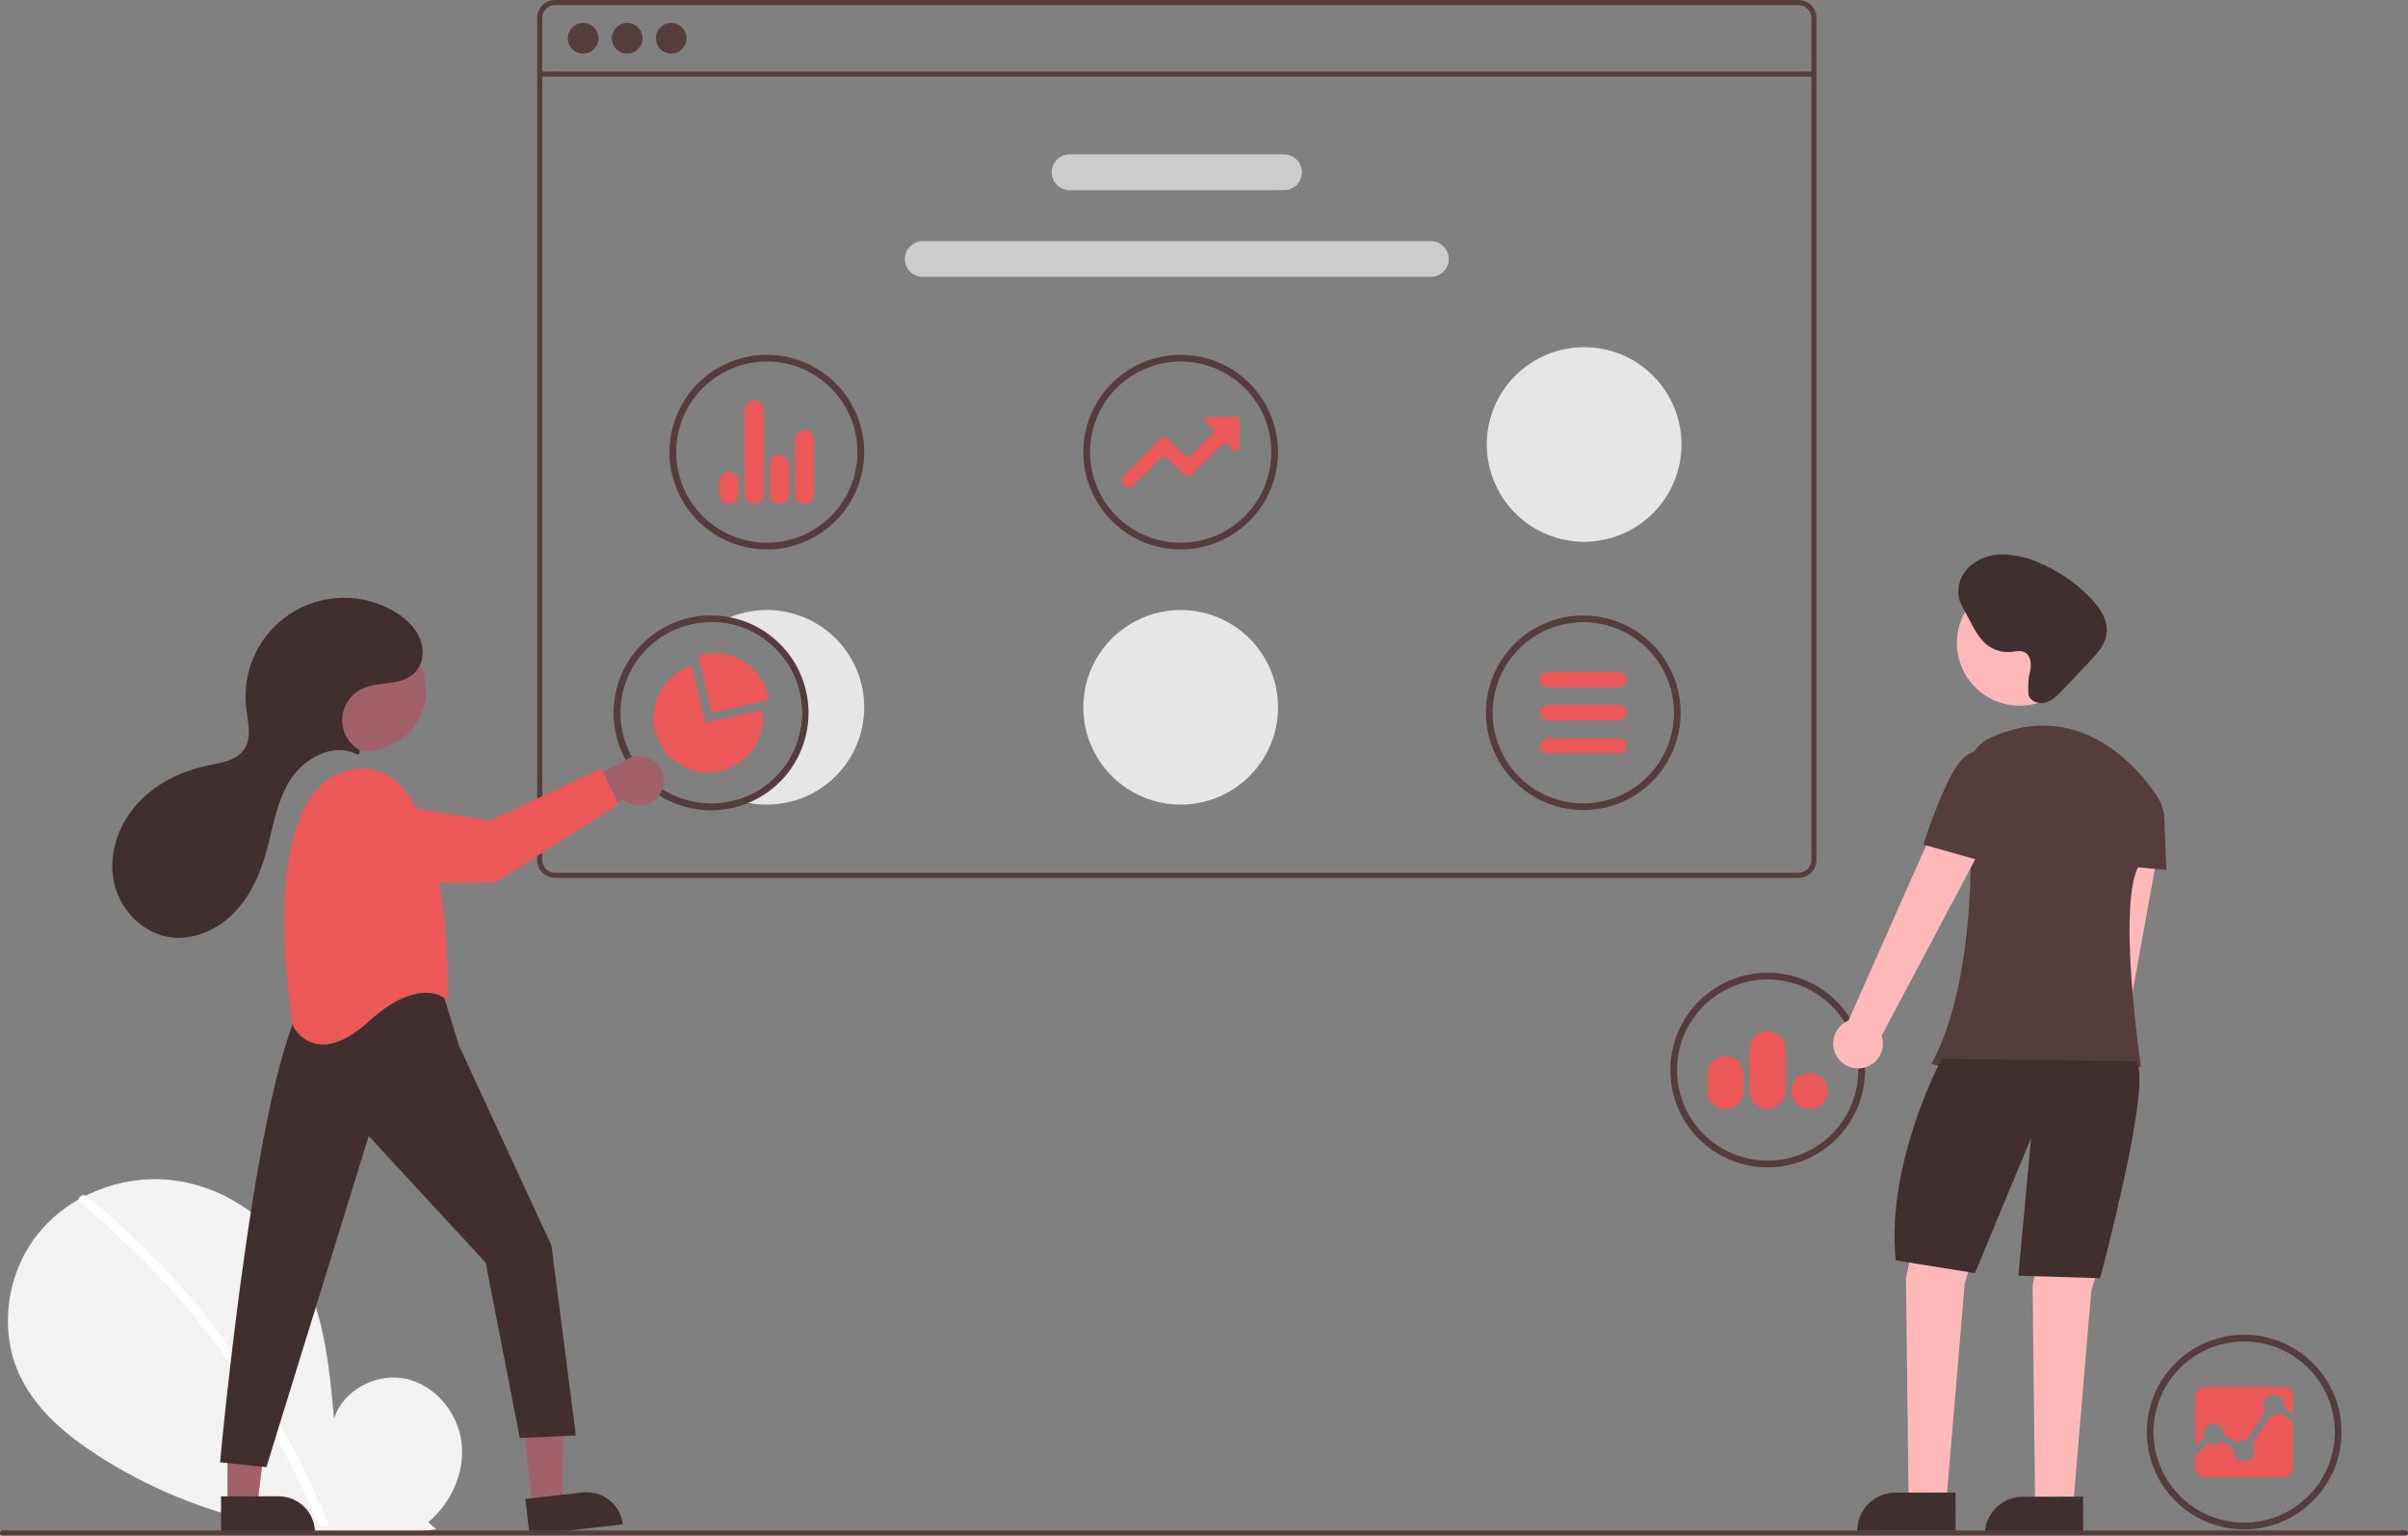 <svg width="497" height="317" viewBox="0 0 497 317" fill="none" xmlns="http://www.w3.org/2000/svg">
<rect x="0" y="0" width="497" height="317" fill="#808080" stroke="none"/>
<g clip-path="url(#clip0_29_3967)">
<path d="M88.397 314.242C93.136 310.239 96.015 303.915 95.26 297.759C94.505 291.603 89.829 285.944 83.763 284.637C77.698 283.33 70.784 286.948 68.941 292.871C67.927 281.452 66.759 269.556 60.686 259.832C55.187 251.028 45.662 244.728 35.339 243.601C25.016 242.474 14.147 246.73 7.709 254.874C1.271 263.018 -0.305 274.858 4.204 284.208C7.526 291.096 13.645 296.222 20.057 300.392C40.776 313.754 65.625 319.188 90.034 315.694L88.397 314.242Z" fill="#F2F2F2"/>
<path d="M17.918 246.966C26.435 253.901 34.249 261.656 41.247 270.121C48.245 278.577 54.407 287.692 59.644 297.337C62.572 302.748 65.202 308.314 67.523 314.011C67.996 315.17 66.113 315.675 65.645 314.529C61.535 304.485 56.45 294.868 50.462 285.815C44.504 276.795 37.685 268.375 30.1 260.671C25.81 256.316 21.283 252.2 16.541 248.342C15.569 247.551 16.954 246.181 17.918 246.966Z" fill="white"/>
<path d="M371.224 0H114.555C113.576 0.001 112.639 0.39 111.947 1.081C111.255 1.773 110.866 2.71 110.865 3.688V177.533C110.866 178.511 111.255 179.448 111.947 180.139C112.639 180.831 113.576 181.22 114.555 181.221H371.224C372.202 181.22 373.14 180.831 373.831 180.139C374.523 179.448 374.912 178.511 374.913 177.533V3.688C374.912 2.71 374.523 1.773 373.831 1.081C373.14 0.39 372.202 0.001 371.224 0ZM373.859 177.533C373.859 178.232 373.581 178.901 373.087 179.395C372.593 179.889 371.922 180.167 371.224 180.167H114.555C113.856 180.167 113.186 179.889 112.691 179.395C112.197 178.901 111.92 178.232 111.919 177.533V3.688C111.92 2.989 112.197 2.319 112.691 1.825C113.186 1.331 113.856 1.054 114.555 1.054H371.224C371.922 1.054 372.593 1.331 373.087 1.825C373.581 2.319 373.859 2.989 373.859 3.688V177.533Z" fill="#563D3D"/>
<path d="M374.386 14.771H111.393V15.825H374.386V14.771Z" fill="#563D3D"/>
<path d="M120.352 11.063C122.098 11.063 123.514 9.648 123.514 7.902C123.514 6.156 122.098 4.741 120.352 4.741C118.605 4.741 117.189 6.156 117.189 7.902C117.189 9.648 118.605 11.063 120.352 11.063Z" fill="#563D3D"/>
<path d="M129.443 11.063C131.19 11.063 132.606 9.648 132.606 7.902C132.606 6.156 131.19 4.741 129.443 4.741C127.697 4.741 126.281 6.156 126.281 7.902C126.281 9.648 127.697 11.063 129.443 11.063Z" fill="#563D3D"/>
<path d="M138.535 11.063C140.282 11.063 141.698 9.648 141.698 7.902C141.698 6.156 140.282 4.741 138.535 4.741C136.789 4.741 135.373 6.156 135.373 7.902C135.373 9.648 136.789 11.063 138.535 11.063Z" fill="#563D3D"/>
<path d="M265.025 39.247H220.754C219.775 39.247 218.837 38.859 218.145 38.167C217.453 37.476 217.064 36.538 217.064 35.56C217.064 34.582 217.453 33.644 218.145 32.952C218.837 32.261 219.775 31.872 220.754 31.872H265.025C266.004 31.872 266.942 32.261 267.634 32.952C268.326 33.644 268.715 34.582 268.715 35.56C268.715 36.538 268.326 37.476 267.634 38.167C266.942 38.859 266.004 39.247 265.025 39.247Z" fill="#CCCCCC"/>
<path d="M295.33 57.158H190.449C189.471 57.158 188.532 56.77 187.84 56.078C187.148 55.387 186.76 54.449 186.76 53.471C186.76 52.493 187.148 51.555 187.84 50.863C188.532 50.172 189.471 49.783 190.449 49.783H295.33C296.309 49.783 297.247 50.172 297.939 50.863C298.631 51.555 299.02 52.493 299.02 53.471C299.02 54.449 298.631 55.387 297.939 56.078C297.247 56.77 296.309 57.158 295.33 57.158Z" fill="#CCCCCC"/>
<path d="M326.784 167.234C322.808 167.234 318.922 166.056 315.617 163.848C312.311 161.641 309.735 158.503 308.214 154.832C306.692 151.16 306.294 147.121 307.07 143.223C307.845 139.326 309.76 135.746 312.571 132.936C315.382 130.127 318.963 128.213 322.862 127.438C326.762 126.663 330.803 127.06 334.476 128.581C338.149 130.102 341.288 132.677 343.497 135.981C345.705 139.285 346.884 143.169 346.884 147.143C346.878 152.47 344.758 157.576 340.99 161.343C337.222 165.11 332.113 167.228 326.784 167.234ZM326.784 128.437C323.083 128.437 319.464 129.534 316.387 131.59C313.309 133.645 310.911 136.567 309.494 139.985C308.078 143.403 307.707 147.164 308.429 150.792C309.151 154.421 310.934 157.754 313.551 160.37C316.168 162.986 319.503 164.767 323.133 165.489C326.763 166.211 330.526 165.841 333.945 164.425C337.365 163.009 340.288 160.611 342.344 157.535C344.4 154.459 345.498 150.843 345.498 147.143C345.492 142.184 343.519 137.429 340.01 133.922C336.502 130.416 331.745 128.443 326.784 128.437Z" fill="#563D3D"/>
<path d="M158.27 113.426C154.295 113.426 150.409 112.247 147.103 110.04C143.798 107.832 141.221 104.694 139.7 101.023C138.179 97.352 137.781 93.312 138.556 89.415C139.332 85.517 141.246 81.938 144.057 79.128C146.868 76.318 150.45 74.404 154.349 73.629C158.248 72.854 162.289 73.252 165.962 74.772C169.635 76.293 172.774 78.868 174.983 82.172C177.192 85.476 178.37 89.361 178.37 93.334C178.364 98.661 176.245 103.768 172.477 107.534C168.708 111.301 163.599 113.42 158.27 113.426ZM158.27 74.629C154.569 74.629 150.951 75.726 147.873 77.781C144.796 79.837 142.397 82.758 140.981 86.176C139.564 89.594 139.194 93.355 139.916 96.984C140.638 100.612 142.42 103.945 145.037 106.561C147.655 109.177 150.989 110.959 154.619 111.681C158.249 112.402 162.012 112.032 165.432 110.616C168.851 109.2 171.774 106.803 173.83 103.727C175.887 100.651 176.984 97.034 176.984 93.334C176.979 88.375 175.005 83.621 171.497 80.114C167.988 76.607 163.232 74.634 158.27 74.629Z" fill="#563D3D"/>
<path d="M166.078 103.985C165.552 103.985 165.047 103.776 164.674 103.404C164.302 103.033 164.092 102.528 164.091 102.002V90.73C164.092 90.204 164.301 89.7 164.673 89.329C165.045 88.957 165.549 88.748 166.074 88.747H166.078C166.604 88.748 167.108 88.957 167.479 89.329C167.851 89.7 168.06 90.204 168.061 90.73V102.002C168.06 102.528 167.851 103.032 167.479 103.403C167.108 103.775 166.604 103.984 166.078 103.985ZM160.9 103.985C160.638 103.987 160.377 103.938 160.134 103.84C159.89 103.741 159.669 103.596 159.482 103.412C159.295 103.227 159.146 103.008 159.045 102.766C158.943 102.524 158.89 102.265 158.889 102.002V95.93C158.889 95.405 159.098 94.901 159.47 94.529C159.842 94.158 160.346 93.949 160.872 93.948H160.9C161.426 93.949 161.93 94.158 162.302 94.529C162.673 94.901 162.883 95.405 162.883 95.93V102.002C162.883 102.528 162.673 103.032 162.302 103.403C161.93 103.775 161.426 103.984 160.9 103.985ZM155.672 103.985C155.146 103.985 154.641 103.776 154.269 103.404C153.896 103.033 153.687 102.528 153.686 102.002V84.666C153.686 84.14 153.896 83.636 154.267 83.265C154.639 82.893 155.143 82.684 155.669 82.684H155.672C156.198 82.684 156.702 82.893 157.074 83.265C157.446 83.636 157.655 84.14 157.655 84.666V102.002C157.655 102.528 157.446 103.032 157.074 103.403C156.702 103.775 156.198 103.984 155.672 103.985ZM150.465 103.985C150.204 103.985 149.946 103.934 149.705 103.834C149.464 103.735 149.245 103.588 149.06 103.404C148.876 103.22 148.73 103.001 148.63 102.76C148.53 102.52 148.479 102.262 148.479 102.001L148.482 99.397C148.482 98.871 148.691 98.367 149.063 97.996C149.435 97.624 149.94 97.416 150.465 97.416C150.991 97.416 151.496 97.625 151.867 97.997C152.239 98.369 152.448 98.873 152.448 99.399V102.002C152.447 102.528 152.238 103.032 151.866 103.403C151.494 103.775 150.99 103.984 150.465 103.985Z" fill="#EC5757"/>
<path d="M463.186 315.718C459.211 315.718 455.325 314.539 452.019 312.332C448.714 310.124 446.137 306.986 444.616 303.315C443.095 299.644 442.697 295.604 443.472 291.707C444.248 287.809 446.162 284.23 448.973 281.42C451.784 278.61 455.366 276.696 459.265 275.921C463.164 275.146 467.205 275.544 470.878 277.065C474.551 278.585 477.69 281.16 479.899 284.464C482.108 287.768 483.286 291.653 483.286 295.626C483.28 300.953 481.161 306.06 477.393 309.826C473.624 313.593 468.515 315.712 463.186 315.718ZM463.186 276.921C459.485 276.921 455.867 278.018 452.789 280.073C449.712 282.129 447.313 285.05 445.897 288.468C444.48 291.886 444.11 295.647 444.832 299.276C445.554 302.904 447.336 306.237 449.953 308.853C452.571 311.469 455.905 313.251 459.535 313.973C463.165 314.694 466.928 314.324 470.348 312.908C473.767 311.492 476.69 309.095 478.746 306.019C480.803 302.943 481.9 299.326 481.9 295.626C481.895 290.667 479.921 285.912 476.413 282.406C472.904 278.899 468.148 276.926 463.186 276.921Z" fill="#563D3D"/>
<path d="M468.727 292.14L464.808 298.13C465.123 298.512 465.294 298.991 465.292 299.486C465.291 300.057 465.064 300.604 464.66 301.008C464.255 301.411 463.707 301.638 463.136 301.638C462.565 301.638 462.017 301.411 461.613 301.008C461.209 300.604 460.981 300.057 460.98 299.486C460.981 299.348 460.994 299.209 461.018 299.073L458.431 297.567C458.097 297.89 457.668 298.096 457.206 298.154C456.745 298.213 456.278 298.12 455.874 297.89L453.122 300.467V303.035C453.123 303.543 453.325 304.03 453.684 304.39C454.043 304.749 454.53 304.952 455.038 304.954H471.33C471.838 304.952 472.325 304.749 472.685 304.39C473.045 304.03 473.248 303.543 473.25 303.035V293.509L470.618 291.76C470.354 291.965 470.045 292.106 469.717 292.172C469.389 292.238 469.05 292.227 468.727 292.14Z" fill="#EC5757"/>
<path d="M456.937 293.877C457.509 293.877 458.058 294.104 458.462 294.509C458.866 294.913 459.093 295.461 459.093 296.032V296.31L461.791 297.819C462.176 297.504 462.659 297.331 463.157 297.331C463.314 297.332 463.471 297.349 463.625 297.381L467.552 291.305C467.356 291.029 467.227 290.711 467.177 290.377C467.127 290.043 467.157 289.701 467.264 289.38C467.371 289.06 467.552 288.769 467.793 288.531C468.034 288.294 468.328 288.117 468.65 288.014C468.972 287.911 469.314 287.886 469.648 287.941C469.982 287.995 470.298 288.128 470.571 288.328C470.844 288.527 471.066 288.789 471.218 289.091C471.371 289.392 471.45 289.726 471.45 290.064C471.45 290.235 471.43 290.406 471.392 290.573L473.25 291.813V288.219C473.248 287.711 473.045 287.224 472.685 286.864C472.325 286.505 471.838 286.302 471.33 286.3H455.038C454.53 286.302 454.043 286.505 453.684 286.865C453.325 287.224 453.123 287.711 453.122 288.219V298.514L454.918 296.793C454.798 296.468 454.758 296.119 454.802 295.775C454.847 295.431 454.973 295.103 455.172 294.819C455.37 294.535 455.634 294.302 455.942 294.142C456.249 293.982 456.591 293.898 456.937 293.898V293.877Z" fill="#EC5757"/>
<path d="M243.686 113.426C239.711 113.426 235.825 112.247 232.519 110.04C229.214 107.832 226.637 104.694 225.116 101.023C223.595 97.352 223.197 93.312 223.972 89.415C224.748 85.517 226.662 81.938 229.473 79.128C232.284 76.318 235.866 74.404 239.765 73.629C243.664 72.854 247.705 73.252 251.378 74.772C255.051 76.293 258.19 78.868 260.399 82.172C262.608 85.476 263.786 89.361 263.786 93.334C263.78 98.661 261.661 103.768 257.893 107.534C254.124 111.301 249.015 113.42 243.686 113.426ZM243.686 74.629C239.985 74.629 236.367 75.726 233.289 77.781C230.212 79.837 227.813 82.758 226.397 86.176C224.98 89.594 224.61 93.355 225.332 96.984C226.054 100.612 227.836 103.945 230.453 106.561C233.071 109.177 236.405 110.959 240.035 111.681C243.665 112.402 247.428 112.032 250.848 110.616C254.267 109.2 257.19 106.803 259.246 103.727C261.303 100.651 262.4 97.034 262.4 93.334C262.395 88.375 260.421 83.621 256.913 80.114C253.404 76.607 248.648 74.634 243.686 74.629Z" fill="#563D3D"/>
<path d="M233.007 100.617C232.718 100.617 232.436 100.531 232.196 100.371C231.956 100.21 231.768 99.982 231.658 99.716C231.547 99.449 231.518 99.155 231.574 98.872C231.63 98.589 231.768 98.329 231.972 98.124L239.399 90.68C239.515 90.563 239.652 90.471 239.804 90.408C239.956 90.345 240.118 90.313 240.282 90.313H240.283C240.447 90.313 240.61 90.345 240.761 90.407C240.913 90.47 241.05 90.562 241.166 90.678L244.61 94.121C244.68 94.191 244.762 94.246 244.853 94.284C244.944 94.322 245.041 94.341 245.14 94.341C245.238 94.341 245.336 94.322 245.427 94.284C245.518 94.246 245.6 94.191 245.67 94.121L250.533 89.252C250.556 89.229 250.574 89.201 250.587 89.171C250.599 89.141 250.606 89.109 250.606 89.076C250.606 89.043 250.599 89.01 250.587 88.98C250.574 88.95 250.556 88.922 250.532 88.899L248.959 87.329C248.854 87.225 248.783 87.091 248.754 86.946C248.725 86.801 248.739 86.65 248.796 86.513C248.853 86.376 248.949 86.259 249.072 86.177C249.195 86.095 249.34 86.051 249.488 86.051H255.077C255.275 86.051 255.466 86.13 255.606 86.27C255.746 86.411 255.825 86.601 255.826 86.799V92.382C255.826 92.53 255.782 92.675 255.7 92.798C255.617 92.921 255.5 93.017 255.363 93.074C255.227 93.13 255.076 93.145 254.931 93.116C254.785 93.088 254.652 93.016 254.547 92.912L252.971 91.336C252.948 91.313 252.921 91.295 252.89 91.282C252.86 91.27 252.828 91.263 252.795 91.263C252.762 91.263 252.73 91.27 252.699 91.282C252.669 91.295 252.641 91.313 252.618 91.336L246.033 97.914C245.917 98.03 245.78 98.122 245.628 98.185C245.477 98.248 245.315 98.28 245.151 98.279C244.987 98.28 244.824 98.248 244.673 98.185C244.521 98.122 244.384 98.03 244.268 97.914L240.822 94.469C240.679 94.333 240.489 94.257 240.292 94.257C240.095 94.257 239.905 94.333 239.763 94.469L234.041 100.188C233.905 100.325 233.744 100.433 233.567 100.506C233.389 100.58 233.199 100.617 233.007 100.617Z" fill="#EC5757"/>
<path d="M243.686 166.105C239.711 166.105 235.825 164.927 232.519 162.719C229.214 160.512 226.637 157.374 225.116 153.703C223.595 150.031 223.197 145.992 223.972 142.094C224.748 138.197 226.662 134.617 229.473 131.807C232.284 128.998 235.866 127.084 239.765 126.309C243.664 125.534 247.705 125.932 251.378 127.452C255.051 128.973 258.19 131.548 260.399 134.852C262.608 138.156 263.786 142.04 263.786 146.014C263.78 151.341 261.661 156.448 257.893 160.214C254.124 163.981 249.015 166.099 243.686 166.105Z" fill="#E6E6E6"/>
<path d="M326.959 111.845C322.983 111.845 319.097 110.666 315.792 108.459C312.486 106.251 309.91 103.113 308.388 99.442C306.867 95.771 306.469 91.731 307.245 87.834C308.02 83.936 309.935 80.356 312.746 77.547C315.557 74.737 319.138 72.823 323.037 72.048C326.936 71.273 330.978 71.671 334.651 73.192C338.324 74.712 341.463 77.287 343.671 80.591C345.88 83.895 347.059 87.78 347.059 91.753C347.053 97.08 344.933 102.187 341.165 105.953C337.397 109.72 332.288 111.839 326.959 111.845Z" fill="#E6E6E6"/>
<path d="M158.27 125.923C154.82 125.927 151.429 126.816 148.42 128.504C152.768 128.888 156.845 130.779 159.946 133.85C163.047 136.92 164.977 140.977 165.402 145.319C165.827 149.662 164.721 154.016 162.274 157.629C159.828 161.242 156.195 163.887 152.004 165.107C152.789 165.367 153.59 165.576 154.402 165.733C155.676 165.984 156.972 166.109 158.27 166.107C163.602 166.107 168.714 163.991 172.484 160.223C176.254 156.455 178.372 151.344 178.372 146.015C178.372 140.686 176.254 135.576 172.484 131.808C168.714 128.04 163.602 125.923 158.27 125.923Z" fill="#E6E6E6"/>
<path d="M150.645 127.429C149.371 127.174 148.075 127.047 146.776 127.05C141.608 127.045 136.635 129.027 132.89 132.587C129.144 136.146 126.913 141.01 126.657 146.17C126.402 151.33 128.143 156.39 131.519 160.301C134.895 164.213 139.647 166.676 144.791 167.18C149.934 167.685 155.075 166.191 159.147 163.01C163.219 159.829 165.91 155.203 166.663 150.092C167.416 144.981 166.172 139.777 163.19 135.557C160.208 131.338 155.716 128.428 150.645 127.429ZM152.004 165.106C149.43 165.855 146.725 166.042 144.073 165.654C141.42 165.267 138.881 164.315 136.629 162.862C134.376 161.409 132.462 159.489 131.016 157.233C129.57 154.976 128.626 152.435 128.248 149.782C127.87 147.13 128.066 144.426 128.824 141.856C129.582 139.286 130.883 136.908 132.64 134.884C134.396 132.86 136.568 131.236 139.007 130.124C141.446 129.011 144.095 128.435 146.776 128.435C147.33 128.435 147.878 128.462 148.42 128.504C152.768 128.888 156.845 130.779 159.946 133.849C163.047 136.92 164.977 140.977 165.402 145.319C165.828 149.661 164.721 154.015 162.275 157.629C159.828 161.242 156.195 163.887 152.004 165.106Z" fill="#563D3D"/>
<path d="M158.479 143.606C157.815 140.696 156.022 138.167 153.495 136.577C150.967 134.986 147.911 134.463 144.998 135.122C144.713 135.187 144.419 135.267 144.159 135.347L146.845 147.145L158.649 144.465C158.599 144.19 158.544 143.891 158.479 143.606Z" fill="#EC5757"/>
<path d="M157.336 146.535L145.527 149.215L142.846 137.417C140.787 138.054 138.954 139.267 137.564 140.914C136.174 142.56 135.286 144.57 135.004 146.706C134.722 148.842 135.059 151.013 135.975 152.963C136.89 154.914 138.346 156.56 140.17 157.709C141.993 158.857 144.108 159.459 146.263 159.442C148.418 159.426 150.523 158.792 152.329 157.616C154.134 156.44 155.565 154.771 156.451 152.807C157.336 150.843 157.64 148.666 157.326 146.535H157.336Z" fill="#EC5757"/>
<path d="M364.838 240.987C360.862 240.987 356.976 239.809 353.67 237.601C350.365 235.393 347.789 232.256 346.267 228.585C344.746 224.913 344.348 220.874 345.124 216.976C345.899 213.079 347.813 209.499 350.625 206.689C353.436 203.879 357.017 201.966 360.916 201.191C364.815 200.416 368.857 200.813 372.53 202.334C376.202 203.855 379.342 206.43 381.55 209.734C383.759 213.038 384.938 216.922 384.938 220.896C384.932 226.223 382.812 231.329 379.044 235.096C375.276 238.862 370.167 240.981 364.838 240.987ZM364.838 202.19C361.136 202.19 357.518 203.287 354.441 205.343C351.363 207.398 348.964 210.32 347.548 213.738C346.132 217.156 345.761 220.917 346.483 224.545C347.205 228.174 348.988 231.507 351.605 234.123C354.222 236.739 357.556 238.52 361.187 239.242C364.817 239.964 368.58 239.593 371.999 238.178C375.419 236.762 378.341 234.364 380.398 231.288C382.454 228.212 383.552 224.596 383.552 220.896C383.546 215.937 381.573 211.182 378.064 207.675C374.556 204.168 369.799 202.196 364.838 202.19Z" fill="#563D3D"/>
<path d="M373.511 228.946C372.775 228.946 372.056 228.729 371.444 228.32C370.832 227.912 370.354 227.332 370.072 226.653C369.79 225.973 369.716 225.226 369.859 224.505C370.002 223.783 370.356 223.12 370.876 222.6C371.396 222.08 372.059 221.725 372.78 221.581C373.502 221.437 374.25 221.51 374.929 221.791C375.609 222.072 376.191 222.548 376.6 223.16C377.009 223.771 377.228 224.49 377.228 225.225C377.228 226.211 376.837 227.157 376.14 227.854C375.443 228.552 374.497 228.945 373.511 228.946ZM364.838 228.946C363.852 228.944 362.907 228.553 362.21 227.856C361.513 227.16 361.121 226.215 361.12 225.23V216.561C361.122 215.576 361.514 214.632 362.211 213.936C362.908 213.24 363.853 212.85 364.838 212.85C365.823 212.85 366.768 213.24 367.465 213.936C368.162 214.632 368.554 215.576 368.555 216.561V225.23C368.554 226.215 368.162 227.16 367.465 227.856C366.768 228.553 365.823 228.945 364.838 228.946ZM356.167 228.946C355.181 228.944 354.235 228.552 353.538 227.855C352.841 227.158 352.448 226.213 352.447 225.227V221.764C352.447 220.778 352.839 219.832 353.537 219.135C354.234 218.437 355.181 218.045 356.167 218.045C357.154 218.045 358.1 218.437 358.798 219.135C359.495 219.832 359.887 220.778 359.887 221.764V225.227C359.886 226.213 359.494 227.158 358.796 227.855C358.099 228.552 357.153 228.945 356.167 228.946Z" fill="#EC5757"/>
<path d="M109.957 311.034L116.084 310.339L116.318 286.388L107.275 287.413L109.957 311.034Z" fill="#A0616A"/>
<path d="M128.545 314.686L109.29 316.87L108.446 309.434L120.261 308.093C122.234 307.87 124.216 308.438 125.769 309.675C127.322 310.911 128.321 312.713 128.545 314.686Z" fill="#412E2E"/>
<path d="M46.949 310.651L53.115 310.651L56.048 286.879L46.948 286.879L46.949 310.651Z" fill="#A0616A"/>
<path d="M65.007 316.374L45.628 316.375L45.628 308.891L57.519 308.891C59.505 308.89 61.41 309.679 62.814 311.082C64.218 312.486 65.007 314.389 65.007 316.374Z" fill="#412E2E"/>
<path d="M91.188 204.344L94.709 215.79L113.82 257.129L118.85 296.34L107.282 296.843L100.241 260.648L76.1 234.507L54.977 302.875L45.421 301.87C45.421 301.87 53.468 213.393 64.532 204.344C64.532 204.344 82.638 195.798 91.188 204.344Z" fill="#412E2E"/>
<path d="M75.571 154.956C82.394 154.956 87.924 149.428 87.924 142.609C87.924 135.79 82.394 130.262 75.571 130.262C68.749 130.262 63.219 135.79 63.219 142.609C63.219 149.428 68.749 154.956 75.571 154.956Z" fill="#A0616A"/>
<path d="M92.445 206.606C92.445 206.606 93.954 155.33 72.831 158.849C51.708 162.368 60.509 211.885 60.509 211.885C60.509 211.885 65.035 220.934 76.1 210.879C87.165 200.825 92.445 206.606 92.445 206.606Z" fill="#EC5757"/>
<path d="M136.176 163.927C135.779 164.551 135.251 165.08 134.627 165.477C134.004 165.875 133.301 166.131 132.568 166.228C131.835 166.324 131.09 166.259 130.385 166.036C129.68 165.814 129.032 165.44 128.487 164.94L112.665 173.46L113.493 164.162L128.391 157.496C129.292 156.637 130.477 156.138 131.721 156.094C132.965 156.05 134.182 156.463 135.141 157.256C136.101 158.048 136.736 159.165 136.927 160.395C137.117 161.624 136.85 162.881 136.176 163.927Z" fill="#A0616A"/>
<path d="M75.453 165.11L101.136 169.449L124.152 158.589L127.646 166.058L102.451 182.099C102.451 182.099 75.776 183.909 69.609 176.878C67.296 174.241 67.031 171.841 67.605 169.871C68.106 168.257 69.181 166.882 70.627 166.005C72.072 165.128 73.789 164.81 75.453 165.11Z" fill="#EC5757"/>
<path d="M74.102 155.582C74.161 155.529 74.207 155.463 74.236 155.389C74.265 155.316 74.277 155.236 74.27 155.157C74.263 155.078 74.238 155.002 74.196 154.935C74.154 154.867 74.098 154.811 74.03 154.769C72.933 154.09 72.04 153.128 71.443 151.985C70.847 150.841 70.569 149.558 70.64 148.27C70.711 146.983 71.127 145.738 71.846 144.667C72.564 143.595 73.558 142.737 74.722 142.182C78.354 140.452 83.275 141.798 85.96 138.472C86.506 137.761 86.892 136.94 87.092 136.066C87.292 135.191 87.301 134.284 87.118 133.406C86.539 130.265 84.176 127.932 81.531 126.333C78.28 124.369 74.545 123.355 70.747 123.404C66.949 123.453 63.241 124.565 60.043 126.613C56.845 128.661 54.285 131.563 52.652 134.99C51.02 138.418 50.38 142.234 50.807 146.007C51.148 149.03 52.081 152.42 50.283 154.875C48.7 157.035 45.712 157.44 43.087 157.977C37.458 159.128 32.027 161.785 28.207 166.075C24.387 170.365 22.349 176.385 23.5 182.011C24.652 187.638 29.273 192.583 34.953 193.456C39.575 194.166 44.349 192.203 47.743 188.987C51.138 185.772 53.284 181.429 54.638 176.954C56.244 171.643 56.878 165.919 59.778 161.188C62.616 156.558 68.732 153.24 73.526 155.651C73.618 155.699 73.722 155.718 73.825 155.705C73.928 155.693 74.024 155.65 74.102 155.582Z" fill="#412E2E"/>
<path d="M432.073 246.974C432.741 246.642 433.329 246.167 433.794 245.583C434.259 244.999 434.59 244.32 434.764 243.594C434.938 242.868 434.951 242.113 434.802 241.382C434.652 240.651 434.344 239.961 433.899 239.362L445.801 173.524L434.695 173.378L426.43 238.483C425.472 239.297 424.846 240.433 424.67 241.677C424.495 242.922 424.782 244.187 425.478 245.234C426.173 246.28 427.229 247.036 428.445 247.356C429.66 247.677 430.951 247.541 432.073 246.974Z" fill="#FFB8B8"/>
<path d="M397.603 243.853L393.387 263.871L393.914 308.649H401.819L405.509 264.925L411.306 246.487L397.603 243.853Z" fill="#FFB8B8"/>
<path d="M423.731 245.354L419.515 265.373L420.042 310.151H427.947L431.637 266.427L437.434 247.989L423.731 245.354Z" fill="#FFB8B8"/>
<path d="M391.153 308.14L403.614 308.109L403.634 315.952L383.326 316.003C383.324 314.973 383.524 313.952 383.916 313C384.308 312.047 384.884 311.181 385.61 310.451C386.337 309.721 387.201 309.141 388.152 308.745C389.102 308.348 390.122 308.143 391.153 308.14Z" fill="#412E2E"/>
<path d="M417.475 308.987L429.936 308.956L429.956 316.798L409.649 316.849C409.646 315.819 409.846 314.799 410.238 313.847C410.63 312.894 411.206 312.028 411.933 311.298C412.659 310.568 413.523 309.988 414.474 309.592C415.425 309.195 416.445 308.99 417.475 308.987Z" fill="#412E2E"/>
<path d="M416.84 145.679C423.989 145.679 429.785 139.887 429.785 132.741C429.785 125.595 423.989 119.802 416.84 119.802C409.691 119.802 403.896 125.595 403.896 132.741C403.896 139.887 409.691 145.679 416.84 145.679Z" fill="#FFB8B8"/>
<path d="M445.447 164.743C441.509 158.566 429.143 143.917 410.743 152.326C409.293 152.996 408.083 154.094 407.276 155.471C406.469 156.849 406.103 158.441 406.228 160.033C407.118 171.78 408.241 201.71 398.657 219.62C398.657 219.62 426.59 228.049 441.875 220.147C441.875 220.147 436.604 184.851 441.875 178.002C443.632 175.814 445.055 173.377 446.098 170.771C446.464 169.785 446.596 168.727 446.483 167.681C446.37 166.635 446.015 165.629 445.447 164.743Z" fill="#563D3D"/>
<path d="M440.293 164.306L445.465 166.46C445.81 166.603 446.106 166.842 446.319 167.148C446.533 167.454 446.654 167.814 446.67 168.186L447.145 179.583L435.55 178.529L440.293 164.306Z" fill="#563D3D"/>
<path d="M400.765 218.566C400.765 218.566 389.17 240.165 391.279 260.184L407.617 262.818L419.212 234.897L416.577 263.345L433.442 263.872C433.442 263.872 444.51 222.781 440.821 219.093L400.765 218.566Z" fill="#412E2E"/>
<path d="M384.298 220.494C385.036 220.381 385.74 220.108 386.361 219.693C386.982 219.279 387.505 218.733 387.892 218.095C388.28 217.457 388.522 216.742 388.603 216C388.684 215.258 388.601 214.507 388.36 213.801L411.882 169.481L401.349 165.955L381.515 210.686C380.354 211.169 379.411 212.061 378.865 213.192C378.318 214.324 378.205 215.617 378.548 216.825C378.891 218.034 379.666 219.075 380.726 219.751C381.786 220.428 383.056 220.692 384.298 220.494Z" fill="#FFB8B8"/>
<path d="M415.093 157.484L410.736 155.536C410.736 155.536 407.042 153.247 403.768 158.283C400.494 163.32 396.957 174.357 396.957 174.357L411.172 178.355L415.093 157.484Z" fill="#563D3D"/>
<path d="M418.913 138.97C419.378 137.357 419.244 135.174 417.679 134.564C416.864 134.246 415.955 134.497 415.084 134.586C413.381 134.753 411.676 134.284 410.298 133.269C408.68 132.067 407.681 130.229 406.731 128.451L405.296 125.761C404.976 125.2 404.704 124.614 404.481 124.008C403.682 121.634 404.55 118.885 406.325 117.117C408.181 115.391 410.623 114.434 413.157 114.439C415.672 114.458 418.156 114.989 420.457 116.003C424.548 117.669 428.253 120.157 431.343 123.312C433.362 125.377 435.201 128.068 434.779 130.924C434.45 133.148 432.829 134.929 431.282 136.561L425.672 142.481C424.678 143.529 423.616 144.62 422.229 145.023C420.842 145.426 419.055 144.834 418.676 143.44C418.676 143.44 418.449 140.583 418.913 138.97Z" fill="#412E2E"/>
<path d="M496.473 317H0.527C0.387 317 0.253 316.944 0.154 316.846C0.056 316.747 0 316.613 0 316.473C0 316.333 0.056 316.199 0.154 316.101C0.253 316.002 0.387 315.946 0.527 315.946H496.473C496.613 315.946 496.747 316.002 496.846 316.101C496.945 316.199 497 316.333 497 316.473C497 316.613 496.945 316.747 496.846 316.846C496.747 316.944 496.613 317 496.473 317Z" fill="#563D3D"/>
<path d="M334.163 155.572H319.405C318.986 155.572 318.584 155.405 318.287 155.109C317.991 154.813 317.824 154.411 317.824 153.992C317.824 153.572 317.991 153.17 318.287 152.874C318.584 152.578 318.986 152.411 319.405 152.411H334.163C334.582 152.411 334.984 152.578 335.281 152.874C335.577 153.17 335.744 153.572 335.744 153.992C335.744 154.411 335.577 154.813 335.281 155.109C334.984 155.405 334.582 155.572 334.163 155.572Z" fill="#EC5757"/>
<path d="M334.163 148.723H319.405C318.986 148.723 318.584 148.557 318.287 148.26C317.991 147.964 317.824 147.562 317.824 147.143C317.824 146.724 317.991 146.322 318.287 146.025C318.584 145.729 318.986 145.562 319.405 145.562H334.163C334.582 145.562 334.984 145.729 335.281 146.025C335.577 146.322 335.744 146.724 335.744 147.143C335.744 147.562 335.577 147.964 335.281 148.26C334.984 148.557 334.582 148.723 334.163 148.723Z" fill="#EC5757"/>
<path d="M334.163 141.876H319.405C318.986 141.876 318.584 141.709 318.287 141.413C317.991 141.116 317.824 140.714 317.824 140.295C317.824 139.876 317.991 139.474 318.287 139.178C318.584 138.881 318.986 138.715 319.405 138.715H334.163C334.582 138.715 334.984 138.881 335.281 139.178C335.577 139.474 335.744 139.876 335.744 140.295C335.744 140.714 335.577 141.116 335.281 141.413C334.984 141.709 334.582 141.876 334.163 141.876Z" fill="#EC5757"/>
</g>
<defs>
<clipPath id="clip0_29_3967">
<rect width="497" height="317" fill="white"/>
</clipPath>
</defs>
</svg>
